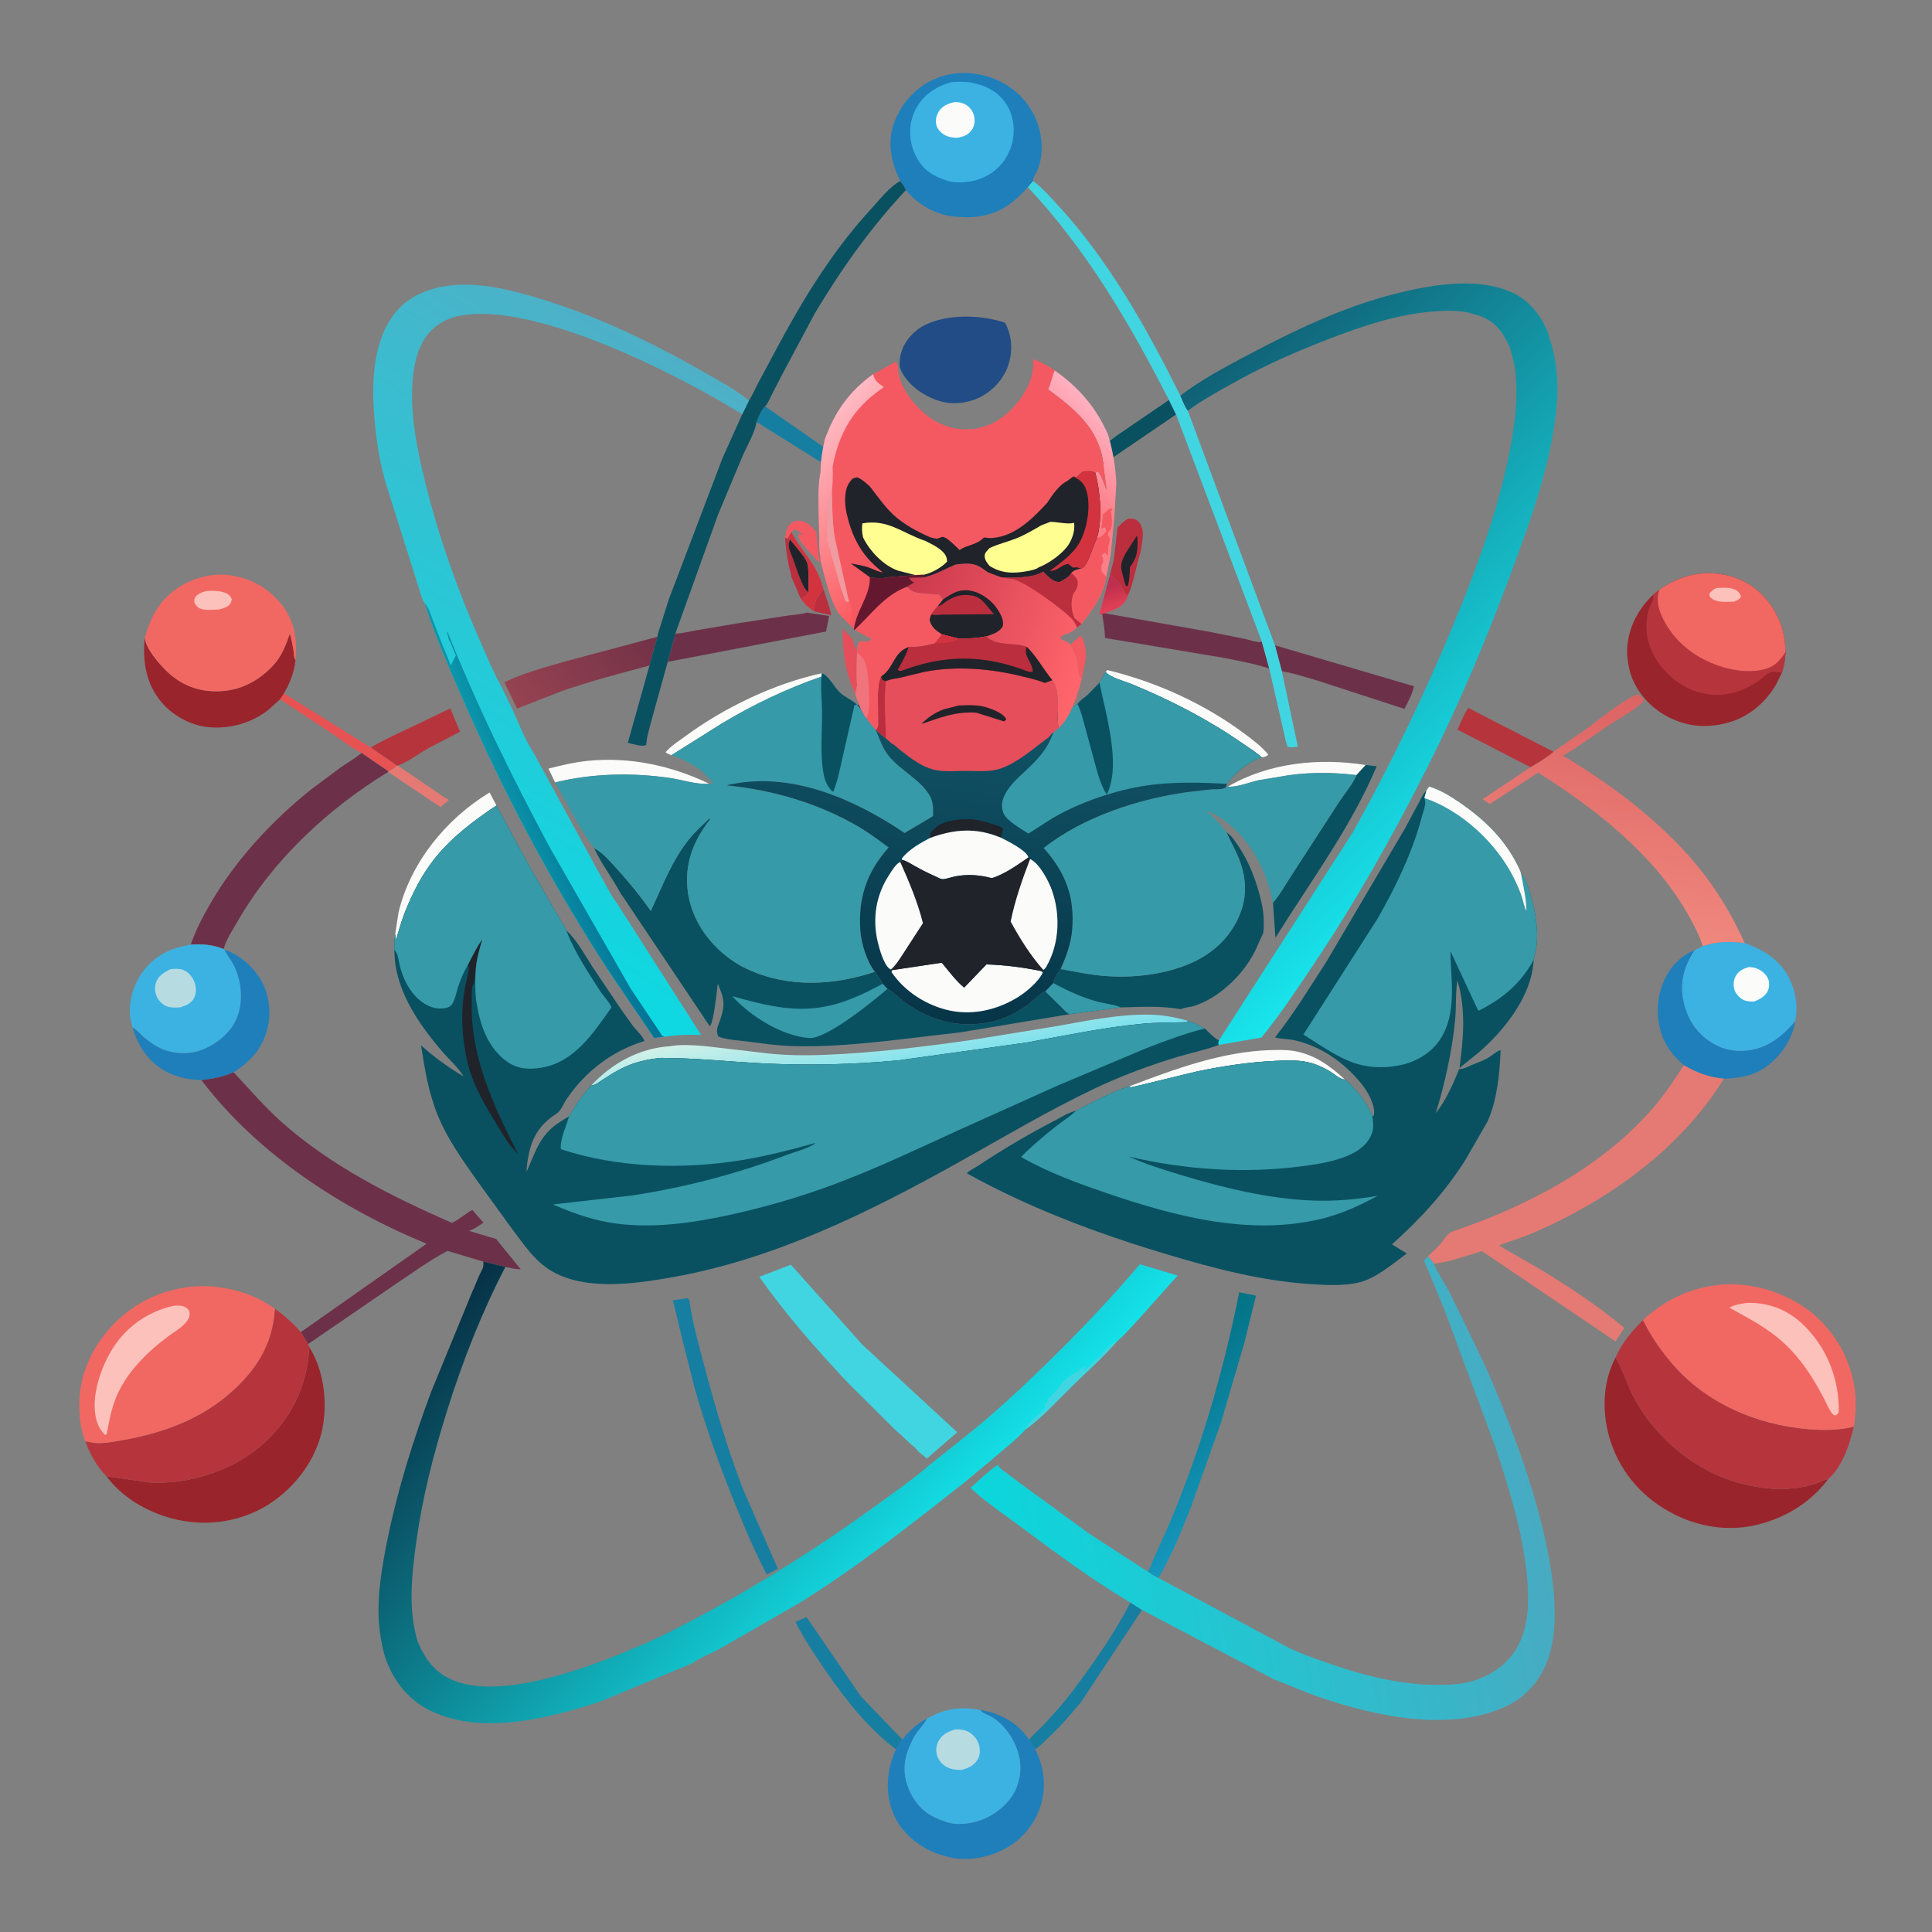 <svg width="140" height="140" viewBox="0 0 140 140" fill="none" xmlns="http://www.w3.org/2000/svg">
<rect x="0" y="0" width="140" height="140" fill="#808080" stroke="none"/>
<path d="M28.766 55.468L28.82 55.478L31.3 57.165C31.7 57.429 32.11 57.756 32.538 57.967L31.916 58.485L28.128 55.937V55.883C28.358 55.79 28.607 55.656 28.766 55.468Z" fill="#E47A73"/>
<path d="M20.573 50.242L26.868 54.171L28.766 55.468C28.608 55.656 28.358 55.79 28.128 55.883L26.196 54.561C25.408 54.153 24.651 53.553 23.914 53.059L20.291 50.676L20.573 50.242Z" fill="#E75352"/>
<path d="M88.988 56.995C91.939 55.266 95.601 54.901 98.966 55.435L98.297 56.167C96.639 55.967 95.065 55.951 93.406 56.171L91.2 56.539C90.599 56.666 89.568 57.084 88.988 56.995Z" fill="#FBFBFA"/>
<path d="M59.559 48.783L59.529 49.026C57.014 49.896 54.56 51.065 52.295 52.431L48.645 54.725C48.49 54.66 48.359 54.616 48.232 54.505C48.596 54.073 49.186 53.699 49.645 53.361C52.474 51.281 56.072 49.54 59.559 48.783Z" fill="#FBFBFA"/>
<path d="M54.82 30.575C54.965 30.242 55.162 29.686 55.441 29.446L60.87 33.226L60.637 34.211L54.82 30.575Z" fill="#167EA1"/>
<path d="M80.116 48.69L80.245 48.557C83.775 49.407 87.259 50.993 90.139 53.136C90.724 53.572 91.457 54.112 91.903 54.684C91.786 54.824 91.61 54.847 91.438 54.894C91.033 54.51 90.501 54.193 90.039 53.871C87.547 52.137 84.894 50.774 82.075 49.602C81.534 49.376 80.457 49.109 80.116 48.69Z" fill="#FBFBFA"/>
<path d="M84.704 28.985L85.222 30.034L79.436 33.98L79.231 33.166C79.618 32.493 80.376 31.982 80.995 31.517L84.704 28.985Z" fill="#095161"/>
<path d="M81.859 78.709C85.095 77.483 88.52 76.205 92.037 76.095C92.559 76.079 93.117 76.064 93.635 76.138C95.192 76.359 96.349 77.214 97.46 78.226L97.368 78.219C97.032 78.157 96.629 77.792 96.334 77.615C95.954 77.387 95.531 77.189 95.104 77.058C94.223 76.787 93.316 76.834 92.403 76.876C90.528 76.963 88.664 77.243 86.83 77.622C86.322 77.727 81.969 78.818 81.919 78.795C81.887 78.78 81.879 78.737 81.859 78.709Z" fill="#FBFBFA"/>
<path d="M28.638 67.694L28.884 66.091C29.741 62.534 32.292 59.358 35.48 57.425L35.974 58.371C34.301 59.481 32.666 60.723 31.437 62.296C30.526 63.463 29.851 64.81 29.316 66.17C29.066 66.805 28.902 67.465 28.695 68.113L28.638 67.694Z" fill="#FBFBFA"/>
<path d="M40.227 56.699L39.74 55.698C40.683 55.458 41.624 55.23 42.596 55.133C45.652 54.829 48.645 55.478 51.381 56.786L51.297 56.791C50.457 56.86 49.403 56.498 48.546 56.374C45.82 55.979 42.901 56.036 40.227 56.699Z" fill="#FBFBFA"/>
<path d="M64.922 126.758C62.926 125.274 61.234 123.103 59.846 121.095C59.05 119.943 58.276 118.775 57.638 117.533L58.44 117.175L62.387 122.932L65.393 126.055L64.922 126.758Z" fill="#167EA1"/>
<path d="M26.868 54.171C27.476 53.776 28.194 53.468 28.847 53.142L32.632 51.337L33.336 53.022L30.985 54.251C30.311 54.645 29.554 55.21 28.821 55.478L28.766 55.468L26.868 54.171Z" fill="#B6353D"/>
<path d="M105.614 52.873C105.85 52.366 106.075 51.743 106.405 51.295L106.481 51.343L112.564 54.469L112.468 54.58C111.972 54.958 111.455 55.292 110.907 55.597L105.614 52.873Z" fill="#B6353D"/>
<path d="M81.914 116.129L82.753 116.663L78.339 123.331C77.557 124.286 76.784 125.164 75.875 126.012C75.628 126.242 75.304 126.601 75.007 126.753L75.001 126.756C74.845 126.534 74.704 126.316 74.581 126.075C74.814 125.723 75.284 125.35 75.583 125.032C76.297 124.273 76.979 123.505 77.619 122.687C79.196 120.582 80.704 118.456 81.914 116.129Z" fill="#167EA1"/>
<path d="M92.389 46.762L102.455 49.726C102.388 50.206 102.001 50.932 101.764 51.368L95.5 49.328C94.647 49.083 93.761 48.791 92.887 48.638L92.389 46.762Z" fill="#6C3149"/>
<path d="M98.966 55.435L99.76 55.526C97.911 59.931 94.942 63.899 92.423 67.96L92.244 65.418C92.756 64.826 93.165 64.059 93.6 63.407L96.975 58.206C97.395 57.547 97.989 56.871 98.296 56.166L98.966 55.435Z" fill="#095161"/>
<path d="M58.483 44.391L60.079 44.635L59.861 45.761L48.386 47.96L48.937 45.913C49.458 45.897 49.991 45.756 50.504 45.666L53.407 45.175L57.06 44.612C57.517 44.541 58.047 44.526 58.483 44.391Z" fill="#6C3149"/>
<path d="M79.86 44.406L87.634 45.782L90.226 46.301C90.536 46.368 90.96 46.525 91.266 46.533C91.325 46.534 91.378 46.501 91.433 46.485L91.975 48.447C90.936 48.093 89.741 47.892 88.661 47.667L80.066 46.23C80.077 45.637 79.932 44.998 79.86 44.406Z" fill="#6C3149"/>
<path d="M48.758 94.224L49.842 94.067L49.954 94.237L49.974 94.376C50.217 96.007 50.697 97.691 51.122 99.286C51.9 102.21 52.754 105.092 53.848 107.924L56.37 113.682L55.563 114.086C54.629 112.329 53.867 110.485 53.129 108.644C52.078 106.025 51.11 103.323 50.344 100.611L49.552 97.482L48.758 94.224Z" fill="#167EA1"/>
<path d="M36.549 49.435C37.9 48.778 39.464 48.366 40.911 47.941L47.635 46.145L47.063 48.227C44.919 48.798 42.762 49.364 40.669 50.094L37.464 51.349L36.549 49.435Z" fill="url(#paint0_linear_17_1277)"/>
<path d="M83.179 113.888C83.349 113.621 83.454 113.274 83.583 112.984L84.439 111.097C86.894 105.471 88.599 99.629 89.799 93.643L91.016 93.888L90.164 97.336L88.461 103.131L86.292 109.238C85.613 110.972 84.892 112.728 83.95 114.346C83.66 114.222 83.429 114.075 83.179 113.888Z" fill="url(#paint1_linear_17_1277)"/>
<path d="M122.025 77.191C121.169 76.459 120.57 75.652 120.302 74.57L120.272 74.448C119.977 73.278 120.128 72.016 120.649 70.924C121.073 70.035 121.835 69.21 122.801 68.86C122.019 70.029 121.696 71.25 122.016 72.635C122.31 73.902 122.946 74.88 124.092 75.587C124.865 76.064 125.789 76.237 126.69 76.11L126.822 76.092C128.152 75.901 129.233 75.013 130.048 74.04L130.078 74.007C129.911 75.273 129.08 76.487 128.041 77.255C127.081 77.965 126.097 78.12 124.913 78.167C123.844 78.059 122.936 77.735 122.025 77.191Z" fill="#1E7FBB"/>
<path d="M16.261 68.821C17.359 69.146 18.44 70.152 18.97 71.116C19.103 71.359 19.197 71.602 19.279 71.865L19.317 71.984C19.703 73.236 19.53 74.668 18.867 75.801C18.405 76.593 17.71 77.206 16.928 77.7C16.159 78.036 15.424 78.18 14.593 78.265C13.655 78.255 12.749 78.044 11.932 77.592C10.74 76.932 9.94 75.694 9.601 74.44C9.937 74.634 10.192 74.951 10.484 75.201C10.881 75.542 11.342 75.848 11.833 76.044C12.728 76.403 13.831 76.402 14.725 76.034C15.8 75.59 16.77 74.77 17.186 73.697C17.652 72.499 17.485 71.007 16.904 69.877C16.723 69.524 16.458 69.233 16.287 68.877L16.261 68.821Z" fill="#1E7FBB"/>
<path d="M10.5 46.18C10.504 46.944 11.561 48.146 12.109 48.665C13.134 49.634 14.317 50.111 15.762 50.093C17.347 50.075 18.639 49.406 19.715 48.307C20.384 47.623 20.706 46.783 21.002 45.909C21.13 46.349 21.21 46.778 21.278 47.23C21.309 47.439 21.286 47.651 21.411 47.834C21.334 48.677 21.007 49.51 20.573 50.241L20.291 50.676L20.256 50.709L19.477 51.415C18.246 52.398 16.649 52.848 15.061 52.687C13.791 52.558 12.508 51.837 11.704 50.888C10.567 49.544 10.305 47.856 10.5 46.18Z" fill="#9A242C"/>
<path d="M48.512 75.818C49.311 75.671 50.231 75.737 51.037 75.799L55.758 76.348C57.064 76.478 58.399 76.494 59.71 76.442C63.311 76.299 66.932 75.858 70.493 75.346L76.454 74.378C78.66 73.989 81.034 73.486 83.28 73.526C84.236 73.543 85.164 73.703 86.075 73.973L86.016 74.072C84.935 74.102 83.861 74.085 82.783 74.185C79.962 74.448 77.142 75.052 74.357 75.553L65.153 76.831C61.881 77.143 58.555 77.221 55.271 77.056C52.806 76.932 50.38 76.663 47.906 76.66C46.883 76.757 45.964 76.968 45.047 77.424C44.586 77.654 44.142 77.937 43.711 78.214C43.433 78.392 43.174 78.629 42.833 78.664C44.287 77.098 46.295 75.958 48.512 75.818Z" fill="url(#paint2_linear_17_1277)"/>
<path d="M74.855 13.107C75.557 13.633 76.144 14.308 76.731 14.949C80.409 18.966 83.139 23.864 85.532 28.671C85.689 29.012 85.847 29.464 86.074 29.763L92.389 46.762L92.887 48.638L94.046 54.1C93.809 54.135 93.513 54.192 93.288 54.1L93.145 53.571L91.975 48.447L91.434 46.485L85.222 30.033L84.705 28.985C81.866 23.449 78.794 18.168 74.48 13.559L74.855 13.107Z" fill="#41D5E1"/>
<path d="M26.196 54.561L28.128 55.883V55.937C23.752 58.601 19.714 62.387 17.207 66.785C16.874 67.367 16.367 68.118 16.207 68.77C15.398 68.448 14.68 68.404 13.819 68.453C14.174 67.411 14.69 66.438 15.241 65.481C17.044 62.353 19.707 59.46 22.566 57.19L24.671 55.623C25.158 55.287 25.689 54.98 26.144 54.605L26.196 54.561Z" fill="#6C3149"/>
<path d="M71.028 123.914C72.262 124.074 73.553 124.745 74.308 125.704L74.581 126.075C74.704 126.316 74.845 126.534 75.001 126.755L75.007 126.753C75.61 127.894 75.802 129.255 75.504 130.509C75.18 131.873 74.303 133.076 73.072 133.822C71.854 134.56 70.238 134.913 68.822 134.588L68.734 134.566L67.844 134.299C66.52 133.793 65.296 132.758 64.752 131.474C64.103 129.938 64.248 128.253 64.922 126.758L65.393 126.055C65.837 125.464 66.491 124.859 67.174 124.536C66.931 125.033 66.471 125.415 66.208 125.918C65.677 126.933 65.381 127.887 65.653 129.027C65.884 129.996 66.513 131.005 67.419 131.524L67.513 131.577C67.885 131.791 68.24 131.912 68.648 132.047C69.464 132.318 70.632 132.109 71.386 131.765C72.4 131.302 73.343 130.457 73.706 129.416L73.737 129.325C73.997 128.583 74.008 127.71 73.766 126.961L73.728 126.85C73.41 125.872 72.724 124.931 71.814 124.388C71.584 124.25 71.309 124.21 71.12 124.015L71.028 123.914Z" fill="#1E7FBB"/>
<path d="M66.538 105.177C66.437 104.984 66.135 104.771 65.968 104.619L64.629 103.376L61.504 100.264C59.213 97.837 56.93 95.241 55.021 92.523L57.312 91.646L62.478 97.431L69.365 103.787L67.168 105.692L66.538 105.177Z" fill="#41D5E1"/>
<path d="M88.87 60.311C89.218 60.529 89.403 60.826 89.629 61.149C90.543 62.453 91.097 63.967 91.434 65.496C91.584 66.176 91.615 66.917 91.543 67.609C91.27 68.143 91.076 68.708 90.78 69.232C89.896 70.795 88.318 72.296 86.543 72.89C86.232 72.994 85.862 72.984 85.576 73.13C84.084 72.871 82.715 72.968 81.216 73.001L77.511 73.491C77.259 73.394 77.072 73.158 76.885 72.974L75.739 71.842L76.327 71.234C76.351 70.919 76.661 70.473 76.853 70.219C77.845 70.397 78.838 70.61 79.844 70.703C81.885 70.893 84.116 70.671 86.019 69.911C87.751 69.22 89.103 68.022 89.812 66.332C90.409 64.911 90.312 63.528 89.732 62.117C89.479 61.499 89.138 60.922 88.87 60.311Z" fill="#095161"/>
<path d="M76.327 71.234C77.313 71.785 78.457 72.298 79.556 72.591C80.066 72.727 80.748 72.785 81.216 73.001L77.511 73.491C77.259 73.394 77.072 73.159 76.885 72.974L75.739 71.842L76.327 71.234Z" fill="#369AA8"/>
<path d="M13.819 68.453C14.68 68.404 15.398 68.448 16.207 68.77L16.261 68.821L16.287 68.877C16.458 69.233 16.723 69.524 16.904 69.877C17.485 71.007 17.652 72.499 17.187 73.697C16.77 74.77 15.8 75.59 14.725 76.034C13.832 76.402 12.728 76.403 11.833 76.044C11.342 75.848 10.881 75.542 10.484 75.201C10.193 74.951 9.937 74.634 9.601 74.44L9.571 74.304L9.475 73.938C9.238 72.738 9.646 71.357 10.374 70.377C11.231 69.223 12.393 68.687 13.819 68.453Z" fill="#3CB2E3"/>
<path d="M12.354 70.23C12.672 70.199 13.013 70.167 13.31 70.297C13.672 70.456 13.951 70.802 14.086 71.156C14.237 71.551 14.248 71.986 14.036 72.363C13.826 72.737 13.454 72.874 13.057 73.001C12.795 73.008 12.502 73.029 12.246 72.97C11.892 72.887 11.601 72.642 11.422 72.342C11.226 72.012 11.184 71.577 11.298 71.215C11.457 70.711 11.894 70.454 12.354 70.23Z" fill="#B6DBE1"/>
<path d="M123.391 68.562C124.441 68.203 125.331 68.206 126.423 68.332C127.891 68.877 129.066 69.603 129.727 71.041C130.152 71.966 130.304 73.014 130.078 74.007L130.047 74.04C129.233 75.014 128.152 75.901 126.822 76.092L126.69 76.11C125.789 76.237 124.865 76.064 124.092 75.587C122.946 74.88 122.31 73.902 122.016 72.636C121.696 71.25 122.018 70.029 122.801 68.86L123.391 68.562Z" fill="#3CB2E3"/>
<path d="M126.728 70.075C126.895 70.085 127.049 70.101 127.209 70.149C127.591 70.263 127.96 70.558 128.121 70.916C128.221 71.137 128.22 71.528 128.125 71.755C127.945 72.186 127.551 72.394 127.132 72.567C126.899 72.58 126.652 72.575 126.43 72.496C126.117 72.384 125.804 72.056 125.696 71.754C125.587 71.448 125.606 71.031 125.767 70.745C125.988 70.349 126.299 70.207 126.728 70.075Z" fill="#FBFBFA"/>
<path d="M112.564 54.469L114.853 52.891C115.502 52.427 118.099 50.339 118.721 50.321C118.889 50.468 119.073 50.589 119.124 50.811C118.396 51.507 117.382 52.02 116.537 52.583C115.45 53.308 114.399 54.108 113.263 54.761C116.838 56.888 120.437 59.612 123.046 62.806C124.437 64.508 125.53 66.346 126.424 68.332C125.332 68.206 124.441 68.203 123.392 68.562C123.124 67.721 122.658 66.855 122.215 66.086C119.791 61.884 115.582 58.585 111.464 55.989L107.95 58.264L107.437 57.907L110.907 55.597C111.455 55.292 111.972 54.958 112.469 54.58L112.564 54.469Z" fill="url(#paint3_linear_17_1277)"/>
<path d="M65.239 13.115C65.405 13.33 65.551 13.518 65.651 13.769C63.11 16.47 60.962 19.508 59.072 22.659L56.736 27.031L55.899 28.656C55.776 28.892 55.635 29.266 55.441 29.446C55.162 29.686 54.965 30.242 54.82 30.575C54.698 31.38 54.148 32.267 53.821 33.024L52.051 37.243L48.937 45.913L48.386 47.96L47.219 52.167C47.075 52.75 46.86 53.387 46.827 53.985C46.539 54.141 45.83 53.897 45.494 53.829L47.063 48.227L47.635 46.145C47.657 45.919 47.773 45.644 47.837 45.422L48.455 43.458L52.35 33.209L53.785 30.016L54.273 29.021C54.537 28.626 54.724 28.158 54.949 27.738L56.466 24.909C58.356 21.403 60.426 18.067 63.16 15.1C63.755 14.455 64.454 13.533 65.239 13.115Z" fill="#095161"/>
<path d="M67.174 124.536L67.178 124.527C67.759 124.215 68.315 123.969 68.976 123.866L69.102 123.847C69.771 123.74 70.365 123.798 71.028 123.914L71.12 124.015C71.309 124.21 71.584 124.25 71.814 124.387C72.724 124.93 73.409 125.872 73.728 126.85L73.766 126.961C74.008 127.71 73.997 128.582 73.737 129.325L73.706 129.416C73.343 130.457 72.399 131.302 71.385 131.765C70.632 132.109 69.463 132.318 68.648 132.047C68.24 131.912 67.885 131.791 67.513 131.577L67.419 131.524C66.513 131.005 65.884 129.996 65.653 129.027C65.381 127.887 65.676 126.933 66.208 125.918C66.471 125.415 66.931 125.033 67.174 124.536Z" fill="#3CB2E3"/>
<path d="M69.219 125.322C69.504 125.304 69.796 125.33 70.061 125.44C70.428 125.592 70.759 125.946 70.896 126.304C71.025 126.644 71.052 127.129 70.871 127.456C70.611 127.926 70.184 128.121 69.679 128.258C69.4 128.253 69.092 128.239 68.828 128.145C68.428 128.002 68.096 127.699 67.94 127.316C67.793 126.953 67.814 126.549 67.993 126.2C68.261 125.679 68.67 125.489 69.219 125.322Z" fill="#B6DBE1"/>
<path d="M22.414 97.622C23.537 99.4 23.788 101.929 23.27 103.931C22.703 106.119 21.085 108.124 19.064 109.253C17.083 110.36 14.715 110.62 12.508 110.045C10.626 109.555 8.858 108.514 7.713 106.974L10.846 107.428C13.663 107.589 16.833 106.568 18.926 104.751C21.105 102.858 22.272 100.433 22.414 97.622Z" fill="#9A242C"/>
<path d="M117.073 98.37L117.115 98.441C117.644 99.333 117.924 100.395 118.426 101.322C119.98 104.205 122.836 106.614 126.116 107.487C128.06 108.004 130.263 108.124 132.127 107.28C132.245 107.228 132.356 107.202 132.482 107.176C131.18 108.926 129.23 110.093 127.062 110.549C125.135 110.954 123.148 110.633 121.406 109.776C119.146 108.665 117.483 106.803 116.717 104.478C116.075 102.528 116.081 100.211 117.073 98.37Z" fill="#9A242C"/>
<path d="M10.5 46.18C11.004 44.466 11.721 43.191 13.396 42.297C13.821 42.07 14.254 41.914 14.725 41.801L14.867 41.766C16.166 41.452 17.718 41.755 18.843 42.43C20.044 43.152 20.985 44.296 21.306 45.637C21.473 46.335 21.486 47.124 21.411 47.834C21.285 47.651 21.309 47.439 21.278 47.23C21.21 46.778 21.13 46.349 21.002 45.909C20.706 46.783 20.384 47.623 19.714 48.307C18.639 49.406 17.347 50.074 15.762 50.093C14.316 50.111 13.134 49.634 12.109 48.665C11.561 48.146 10.504 46.944 10.5 46.18Z" fill="#F16862"/>
<path d="M14.976 42.823C15.398 42.805 15.875 42.803 16.279 42.942C16.551 43.036 16.683 43.175 16.799 43.422C16.776 43.535 16.756 43.641 16.689 43.74C16.508 44.011 16.18 44.078 15.88 44.164C15.479 44.177 14.919 44.247 14.542 44.112C14.306 44.027 14.189 43.864 14.082 43.656C14.083 43.516 14.062 43.436 14.134 43.31C14.306 43.006 14.655 42.915 14.976 42.823Z" fill="#FDC1BB"/>
<path d="M16.928 77.7C18.064 78.914 19.113 80.143 20.358 81.262C23.886 84.436 28.389 86.71 32.75 88.615C33.27 88.367 33.719 87.957 34.225 87.675L35.034 88.597C34.696 88.831 34.386 89.043 33.999 89.198L35.948 89.778L37.734 91.975C37.351 91.978 36.994 91.885 36.624 91.802L35.024 91.421L32.43 90.644C31.046 91.376 29.713 92.354 28.414 93.224L22.324 97.398L21.796 96.532L30.91 90.126C24.677 87.56 18.615 83.576 14.592 78.265C15.424 78.18 16.159 78.036 16.928 77.7Z" fill="#6C3149"/>
<path d="M122.024 77.191C122.935 77.735 123.844 78.059 124.913 78.167C121.824 83.206 116.613 86.957 111.132 89.326C110.304 89.683 109.468 89.921 108.631 90.238C109.515 90.823 110.479 91.299 111.39 91.846C113.575 93.157 115.76 94.597 117.707 96.222L117.065 97.203L107.383 90.66C106.275 90.979 105.035 91.472 103.888 91.569C103.799 91.393 103.603 91.193 103.477 91.034C103.77 90.752 104.079 90.471 104.351 90.17C104.663 89.823 104.847 89.37 105.321 89.216C110.736 87.374 116.121 84.549 119.834 80.235C120.654 79.282 121.334 78.232 122.024 77.191Z" fill="#E47A73"/>
<path d="M19.92 94.833C20.615 95.35 21.243 95.873 21.796 96.532L22.325 97.398L22.414 97.622C22.272 100.433 21.105 102.858 18.926 104.751C16.833 106.568 13.663 107.589 10.846 107.428L7.713 106.974C7.023 106.294 6.5 105.338 6.183 104.445L6.883 104.563C7.551 104.617 8.286 104.462 8.942 104.347C11.677 103.867 14.328 102.919 16.451 101.136C18.514 99.404 19.748 97.497 19.92 94.833Z" fill="#B6353D"/>
<path d="M117.073 98.37C117.509 97.335 118.266 96.449 119.057 95.653C119.629 96.82 120.37 97.893 121.229 98.882C123.653 101.673 127.28 103.25 131.008 103.561C132.078 103.651 133.296 103.652 134.335 103.38C134.036 104.66 133.522 106.255 132.482 107.176C132.356 107.202 132.245 107.228 132.127 107.28C130.263 108.124 128.06 108.004 126.116 107.487C122.836 106.614 119.98 104.205 118.426 101.322C117.924 100.395 117.644 99.333 117.115 98.441L117.073 98.37Z" fill="#B6353D"/>
<path d="M65.239 13.115C64.579 11.791 64.268 10.32 64.794 8.895C65.294 7.541 66.295 6.378 67.656 5.758C68.989 5.151 70.477 5.156 71.851 5.639C73.232 6.125 74.354 7.128 74.966 8.415C75.53 9.599 75.682 11.095 75.18 12.324C75.095 12.529 74.836 12.912 74.855 13.107L74.48 13.559C73.339 14.852 72.272 15.598 70.447 15.735C70.002 15.769 69.577 15.73 69.135 15.692C67.857 15.583 66.542 14.829 65.745 13.889L65.651 13.769C65.551 13.518 65.405 13.33 65.239 13.115Z" fill="#1E7FBB"/>
<path d="M68.937 5.953C69.389 5.917 69.896 5.899 70.342 5.981C71.274 6.152 72.131 6.523 72.72 7.271L72.782 7.352C73.047 7.692 73.221 8.054 73.328 8.468C73.598 9.51 73.439 10.587 72.854 11.5C72.344 12.296 71.52 12.875 70.58 13.093C69.993 13.229 69.151 13.281 68.578 13.081L68.473 13.042C67.832 12.819 67.216 12.497 66.792 11.966C66.117 11.122 65.836 10.034 66 8.982C66.146 8.042 66.726 7.121 67.545 6.577L67.624 6.527C68.032 6.262 68.465 6.084 68.937 5.953Z" fill="#3CB2E3"/>
<path d="M69.236 7.389C69.491 7.412 69.724 7.44 69.95 7.563C70.277 7.74 70.502 8.058 70.585 8.408C70.666 8.751 70.627 9.128 70.416 9.42C70.131 9.813 69.785 9.914 69.316 9.99C69.05 9.968 68.775 9.94 68.533 9.823C68.238 9.681 67.927 9.38 67.852 9.061C67.763 8.681 67.858 8.299 68.093 7.989C68.374 7.62 68.787 7.471 69.236 7.389Z" fill="#FBFBFA"/>
<path d="M120.247 42.735C121.54 41.832 123.023 41.363 124.63 41.594C126.067 41.801 127.298 42.5 128.157 43.635C129.014 44.767 129.353 45.871 129.388 47.261C129.359 47.78 129.286 48.261 129.12 48.759L128.643 49.709C127.825 51.027 126.587 52.047 125.022 52.419L124.902 52.447C124.09 52.64 123.091 52.675 122.279 52.47L122.146 52.434C121.492 52.264 120.924 52.013 120.362 51.649C119.224 50.911 118.306 49.694 118.047 48.388L118.029 48.3C117.96 47.956 117.906 47.619 117.905 47.268C117.902 45.658 118.635 44.2 119.802 43.084L120.247 42.735Z" fill="#9A242C"/>
<path d="M119.802 43.084L120.247 42.736C119.987 43.434 120.163 44.127 120.483 44.788C121.307 46.488 122.796 47.666 124.621 48.274C125.705 48.636 127.211 48.83 128.284 48.343C128.783 48.116 129.089 47.687 129.388 47.261C129.359 47.78 129.286 48.261 129.12 48.759C128.898 48.708 128.478 48.635 128.267 48.722C128.021 48.824 127.744 49.128 127.522 49.287C126.743 49.847 125.607 50.321 124.631 50.348C123.171 50.388 121.982 49.864 120.931 48.898C119.636 47.707 118.997 45.955 119.454 44.267C119.559 43.88 119.827 43.555 119.807 43.147L119.802 43.084Z" fill="#B6353D"/>
<path d="M120.247 42.735C121.54 41.832 123.023 41.363 124.629 41.594C126.067 41.801 127.298 42.5 128.157 43.635C129.014 44.767 129.353 45.871 129.388 47.261C129.089 47.687 128.782 48.116 128.283 48.343C127.211 48.83 125.705 48.636 124.62 48.274C122.796 47.666 121.307 46.488 120.483 44.787C120.163 44.127 119.987 43.434 120.247 42.735Z" fill="#F16862"/>
<path d="M124.37 42.612C124.829 42.593 125.395 42.529 125.806 42.768C126.002 42.882 126.105 43.029 126.159 43.243C126.046 43.436 125.871 43.498 125.674 43.593C125.191 43.613 124.48 43.684 124.076 43.395C123.89 43.261 123.896 43.236 123.867 43.028C123.998 42.812 124.148 42.734 124.37 42.612Z" fill="#FDC1BB"/>
<path d="M119.058 95.652C120.58 94.257 122.265 93.413 124.354 93.131C126.637 92.823 129.2 93.566 131.012 94.914C132.849 96.28 134.108 98.442 134.398 100.656C134.515 101.549 134.482 102.491 134.336 103.38C133.296 103.652 132.078 103.651 131.008 103.561C127.28 103.25 123.653 101.673 121.229 98.882C120.37 97.893 119.63 96.82 119.058 95.652Z" fill="#F16862"/>
<path d="M126.599 94.414L126.766 94.408C128.325 94.416 129.642 94.98 130.728 96.051C132.432 97.732 133.284 99.992 133.241 102.317C133.134 102.495 133.147 102.51 132.948 102.573C132.723 102.458 132.659 102.269 132.531 102.061C131.58 100.11 130.46 98.228 128.707 96.842C127.658 96.013 126.487 95.404 125.316 94.758C125.683 94.544 126.179 94.469 126.599 94.414Z" fill="#FDC1BB"/>
<path d="M6.183 104.445C5.737 103.319 5.658 101.938 5.819 100.754C6.142 98.376 7.523 96.305 9.496 94.87C11.274 93.576 13.705 92.96 15.913 93.282C17.456 93.507 18.649 93.954 19.92 94.833C19.748 97.497 18.514 99.404 16.451 101.136C14.327 102.919 11.677 103.867 8.941 104.348C8.286 104.462 7.551 104.617 6.883 104.563L6.183 104.445Z" fill="#F16862"/>
<path d="M12.586 94.62L12.658 94.615C12.984 94.595 13.371 94.598 13.605 94.856C13.778 95.046 13.772 95.309 13.669 95.528C13.411 96.075 12.761 96.415 12.281 96.768C10.665 97.957 9.142 99.457 8.392 101.31C8.077 102.089 7.925 102.89 7.772 103.71L7.718 103.931L7.611 103.98C7.27 103.631 7.084 103.292 6.969 102.823C6.572 101.196 7.31 99.047 8.199 97.664C9.199 96.108 10.737 95.031 12.586 94.62Z" fill="#FDC1BB"/>
<path d="M43.052 61.457L43.116 61.491C43.71 61.829 44.191 62.394 44.643 62.89C45.554 63.888 46.385 64.907 47.157 66.009C48.026 64.162 48.711 62.274 50.048 60.669C50.46 60.175 50.962 59.749 51.414 59.288L51.452 59.383C50.212 60.961 49.575 62.662 49.849 64.664C49.909 65.1 50.011 65.501 50.163 65.915L50.208 66.039C50.865 67.825 52.388 69.409 54.159 70.228C57.104 71.59 60.377 71.426 63.404 70.417C63.606 70.694 63.82 70.978 63.971 71.283L64.31 71.651L64.417 71.719C64.849 71.997 65.21 72.387 65.633 72.684C67.458 73.971 69.443 74.508 71.689 74.077C72.945 73.838 74.171 73.145 75.093 72.302C75.163 72.237 75.649 71.804 75.739 71.842L76.885 72.974C77.072 73.158 77.259 73.394 77.511 73.491L69.644 74.8L65.247 75.318C62.559 75.624 59.753 75.915 57.048 75.787C56.141 75.745 55.218 75.61 54.319 75.491C53.673 75.405 52.809 75.366 52.196 75.168C52.034 75.115 52.036 75.082 51.991 74.934C51.882 74.579 52.063 74.27 52.176 73.935C52.309 73.537 52.44 73.112 52.425 72.69C52.407 72.199 52.2 71.732 52.014 71.283C51.949 71.763 51.727 74.097 51.435 74.371L45.086 64.896L45.011 64.807C44.409 63.666 43.595 62.637 43.052 61.457Z" fill="#095161"/>
<path d="M63.971 71.283L64.31 71.651C63.343 72.495 59.893 75.31 58.646 75.219C56.625 75.071 54.349 73.612 53.056 72.184C55.005 72.73 57.075 73.288 59.126 73.039L59.273 73.02C60.962 72.816 62.5 72.072 63.971 71.283Z" fill="#369AA8"/>
<path d="M103.477 91.034C103.603 91.193 103.8 91.393 103.888 91.569L103.915 91.627C104.261 92.358 104.726 93.049 105.102 93.769L107.322 98.335C109.734 103.544 114.175 114.936 112.144 120.315C111.571 121.834 110.535 123.032 108.998 123.712C104.697 125.618 98.989 124.227 94.778 122.68L92.293 121.677L82.754 116.663L81.914 116.129C79.082 114.449 76.413 112.461 73.786 110.502C72.625 109.637 71.374 108.813 70.328 107.82C70.96 107.262 71.594 106.619 72.297 106.149C72.453 106.417 72.719 106.578 72.966 106.764L74.222 107.7L78.964 111.159L83.179 113.888C83.429 114.075 83.66 114.222 83.95 114.346L93.252 119.332L93.274 119.347C94.109 119.766 95.059 120.098 95.943 120.415C98.567 121.354 101.385 122.097 104.203 122.094C105.097 122.093 106.02 122.043 106.872 121.763C108.232 121.316 109.422 120.431 110.053 119.164C110.756 117.752 110.797 116.117 110.682 114.583C110.433 111.276 109.396 108.012 108.364 104.863L104.624 94.793L103.188 91.343L103.477 91.034Z" fill="url(#paint4_linear_17_1277)"/>
<path d="M88.988 56.995C89.568 57.084 90.599 56.666 91.2 56.539L93.406 56.172C95.065 55.951 96.639 55.967 98.297 56.167C97.989 56.871 97.395 57.547 96.975 58.207L93.6 63.407C93.166 64.059 92.757 64.826 92.244 65.418C92.064 64.501 91.755 63.577 91.357 62.727C90.589 61.089 89.152 59.38 87.362 58.72C87.981 59.205 88.402 59.69 88.87 60.311C89.138 60.922 89.479 61.499 89.732 62.117C90.312 63.528 90.409 64.911 89.813 66.332C89.103 68.022 87.751 69.22 86.019 69.911C84.116 70.671 81.886 70.893 79.844 70.703C78.838 70.61 77.845 70.397 76.854 70.219C77.271 69.287 77.609 68.374 77.693 67.355C77.888 64.994 77.213 63.228 75.63 61.449C78.466 59.192 82.559 57.858 86.174 57.38L87.767 57.2C88.064 57.179 88.5 57.226 88.764 57.093L88.843 57.041L88.988 56.995Z" fill="#369AA8"/>
<path d="M85.532 28.671C87.016 27.538 88.715 26.631 90.37 25.753C93.739 23.965 97.317 22.248 101.055 21.301C103.776 20.612 107.485 19.948 110.032 21.441C111.082 22.056 112.013 23.359 112.278 24.512C112.8 25.968 112.941 27.672 112.815 29.203C112.466 33.466 110.967 37.543 109.487 41.542C107.716 46.326 105.717 51.072 103.414 55.642C100.87 60.687 98.098 65.584 94.922 70.286C93.797 71.951 92.69 73.623 91.407 75.182L88.317 75.719C88.235 75.573 88.284 75.544 88.328 75.391L98.015 60.336C100.945 55.086 103.551 49.649 105.794 44.095C107.222 40.563 108.496 36.992 109.278 33.272C109.702 31.251 110.018 29.181 109.833 27.114C109.771 26.421 109.59 25.77 109.382 25.105C108.86 24.027 108.391 23.303 107.173 22.872L106.651 22.719L106.528 22.684C105.765 22.475 104.903 22.508 104.118 22.554C101.376 22.717 98.709 23.628 96.179 24.608C94.02 25.445 91.851 26.387 89.828 27.5C88.576 28.188 87.217 28.917 86.074 29.763C85.846 29.464 85.688 29.012 85.532 28.671Z" fill="url(#paint5_linear_17_1277)"/>
<path d="M30.785 43.721C30.588 43.516 30.412 42.764 30.301 42.452L27.903 34.849C27.673 33.971 27.473 33.079 27.347 32.181C26.934 29.233 26.629 25.095 28.676 22.619C29.675 21.411 31.183 20.828 32.746 20.674C34.868 20.466 37.009 21.004 39.017 21.608C43.149 22.852 47.099 24.732 50.817 26.855C51.99 27.525 53.221 28.182 54.273 29.021L53.785 30.016C49.224 27.196 38.726 21.792 33.27 22.89C32.244 23.096 31.37 23.643 30.803 24.497C30.234 25.352 30.017 26.357 29.918 27.353C29.667 29.859 30.221 32.567 30.824 35C31.799 38.935 33.153 42.745 34.795 46.467C35.257 47.514 35.719 48.648 36.278 49.65L37.18 51.517C37.623 52.477 38.047 53.642 38.648 54.52L43.322 63.097C43.776 63.865 44.195 64.786 44.735 65.494L50.805 74.999C49.917 74.961 49.029 74.994 48.15 75.127C47.904 75.138 47.656 75.188 47.412 75.226L44.314 70.672C40.194 64.4 36.674 57.813 33.676 50.98C32.643 48.624 31.554 46.168 30.785 43.721Z" fill="url(#paint6_linear_17_1277)"/>
<path d="M30.785 43.721C31.044 44.008 31.114 44.293 31.257 44.636C31.309 44.76 31.336 44.886 31.396 45.007L31.994 46.551L32.669 48.215L33.032 47.493L32.972 47.374L32.623 46.519L32.564 46.424C32.47 46.262 32.538 46.394 32.492 46.184C32.462 46.05 32.406 45.928 32.38 45.789H32.431C34.568 51.172 37.135 56.382 39.886 61.496L45.707 71.65L47.99 75.058L48.15 75.127C47.904 75.138 47.656 75.188 47.412 75.226L44.314 70.672C40.194 64.4 36.674 57.813 33.677 50.98C32.643 48.624 31.554 46.168 30.785 43.721Z" fill="url(#paint7_linear_17_1277)"/>
<path d="M35.024 91.421L36.624 91.802C34.883 95.154 33.514 98.662 32.392 102.245C31.403 105.404 30.609 108.502 30.157 111.777C29.835 114.109 29.563 116.654 30.263 118.944C30.807 120.218 31.498 121.212 32.862 121.771C36.245 123.156 42.166 120.984 45.335 119.695C45.438 119.654 45.401 119.671 45.495 119.61C47.372 118.895 49.233 117.909 50.995 116.964C55.415 114.591 59.59 111.933 63.623 108.994C64.878 108.079 66.182 107.178 67.35 106.162L69.974 104.069C71.983 102.482 73.853 100.733 75.682 98.957C78.114 96.597 80.414 94.188 82.595 91.609L85.335 92.431L82.421 95.694C81.944 96.198 81.477 96.749 80.942 97.197C79.943 98.346 78.753 99.401 77.657 100.47C76.625 101.477 75.516 102.736 74.33 103.564C73.673 104.307 72.804 104.962 72.049 105.619L69.931 107.39C66.026 110.452 62.133 113.556 57.886 116.18L52.224 119.438C51.555 119.806 50.701 120.12 50.098 120.556L43.492 123.301C39.785 124.517 34.938 125.763 31.218 123.978C29.56 123.182 28.487 121.762 27.912 120.1C27.725 119.466 27.607 118.86 27.521 118.206C27.229 115.973 27.673 113.509 28.127 111.32C28.866 107.751 29.977 104.27 31.246 100.846L34.23 93.588C34.458 93.102 34.641 92.564 34.89 92.094C35.035 91.82 35.042 91.727 35.024 91.421Z" fill="url(#paint8_linear_17_1277)"/>
<path d="M74.329 103.563C74.481 103.071 75.386 102.421 75.773 102.03C75.687 101.899 75.722 101.974 75.679 101.802C75.731 101.755 75.846 101.665 75.88 101.599C75.958 101.447 75.927 101.388 76.069 101.266C76.642 100.771 77.03 99.931 77.743 99.583C78.053 99.431 78.287 99.229 78.566 99.025L78.633 99.089C78.567 99.202 78.534 99.244 78.529 99.376L79.473 98.477C79.563 98.402 79.641 98.343 79.717 98.253C80 97.913 80.518 97.343 80.942 97.197C79.942 98.345 78.753 99.401 77.657 100.47C76.624 101.477 75.516 102.736 74.329 103.563Z" fill="#41D5E1"/>
<path d="M59.559 48.783C60.064 48.973 60.471 49.843 60.906 50.228C61.258 50.538 61.783 50.74 62.098 51.063L62.168 51.149C62.499 51.55 62.896 51.849 63.167 52.305C63.653 53.123 63.788 54.037 64.426 54.804C65.29 55.845 66.693 56.495 67.369 57.646C67.627 58.084 67.634 58.648 67.615 59.138L65.55 60.364C62.087 58.025 57.702 56.026 53.366 56.764C53.135 56.803 52.898 56.827 52.68 56.913C56.024 57.241 59.334 58.217 62.214 59.902C62.984 60.353 63.685 60.883 64.398 61.411C62.816 63.172 62.187 65.066 62.341 67.382C62.404 68.326 62.799 69.665 63.404 70.417C60.377 71.426 57.104 71.59 54.159 70.228C52.388 69.409 50.866 67.825 50.208 66.039L50.163 65.915C50.012 65.501 49.909 65.1 49.849 64.664C49.576 62.662 50.212 60.961 51.452 59.383L51.414 59.288C50.962 59.749 50.46 60.175 50.048 60.669C48.712 62.274 48.026 64.162 47.157 66.009C46.385 64.907 45.554 63.888 44.643 62.89C44.192 62.394 43.71 61.829 43.116 61.491L43.052 61.457C41.949 59.981 41.127 58.295 40.227 56.699C42.901 56.036 45.82 55.979 48.547 56.374C49.403 56.498 50.458 56.859 51.298 56.791L51.381 56.786L51.6 56.824L51.645 56.765C50.986 55.755 49.787 55.108 48.645 54.725L52.295 52.431C54.56 51.065 57.014 49.896 59.529 49.026L59.559 48.783Z" fill="#369AA8"/>
<path d="M59.559 48.783C60.064 48.973 60.47 49.843 60.906 50.228C61.258 50.538 61.783 50.74 62.098 51.063L61.919 51.094L61.053 54.901C60.861 55.743 60.704 56.576 60.377 57.382C60.265 57.306 60.288 57.333 60.209 57.241C59.933 56.916 59.781 56.575 59.699 56.163C59.407 54.699 59.587 53.02 59.569 51.528C59.558 50.693 59.454 49.862 59.528 49.026L59.559 48.783Z" fill="#095161"/>
<path d="M79.672 49.48L80.116 48.69C80.458 49.109 81.534 49.376 82.076 49.602C84.894 50.774 87.547 52.137 90.039 53.871C90.501 54.193 91.034 54.51 91.438 54.894C90.445 55.189 89.506 55.997 88.903 56.797L88.843 57.04L88.764 57.093C88.5 57.226 88.063 57.179 87.767 57.2L86.174 57.38C82.559 57.858 78.466 59.192 75.63 61.449C77.213 63.228 77.888 64.994 77.693 67.355C77.609 68.374 77.271 69.287 76.853 70.219C76.661 70.474 76.352 70.919 76.327 71.234L75.739 71.842C75.649 71.804 75.163 72.237 75.093 72.302C74.171 73.146 72.945 73.838 71.69 74.077C69.443 74.508 67.458 73.971 65.633 72.684C65.21 72.387 64.85 71.997 64.417 71.719L64.31 71.651L63.971 71.283C63.82 70.978 63.606 70.694 63.404 70.418C62.798 69.665 62.403 68.326 62.341 67.382C62.187 65.066 62.816 63.172 64.398 61.411C63.685 60.883 62.984 60.353 62.214 59.902C59.334 58.217 56.024 57.241 52.68 56.913C52.898 56.827 53.135 56.803 53.366 56.764C57.702 56.026 62.087 58.025 65.55 60.364L67.615 59.138C67.634 58.648 67.627 58.084 67.369 57.646C66.693 56.495 65.29 55.845 64.426 54.805C63.788 54.037 63.653 53.123 63.167 52.305C62.896 51.85 62.499 51.551 62.168 51.15L62.098 51.063C62.7 51.104 63.402 51.371 63.891 51.704C64.08 52.178 64.269 52.651 64.532 53.093C64.94 54.067 66.07 55.034 67.054 55.458C67.331 55.577 67.627 55.672 67.928 55.71C68.454 55.776 69.057 55.697 69.59 55.693C70.441 55.685 71.822 55.867 72.593 55.554L72.682 55.515L72.787 55.471C74.241 54.854 74.999 53.774 75.554 52.396L75.786 51.513C76.19 51.479 76.561 51.472 76.965 51.505C77.383 51.421 77.724 51.235 78.078 51.019C78.23 50.777 78.61 50.542 78.828 50.339L79.672 49.48Z" fill="url(#paint9_linear_17_1277)"/>
<path d="M67.384 60.726C67.38 60.425 67.43 60.316 67.649 60.101C68.281 59.481 69.314 59.352 70.181 59.362C70.839 59.371 71.409 59.541 72.023 59.745C72.221 59.811 72.469 59.867 72.625 60.002L72.682 60.065L72.533 60.703C70.746 59.956 69.167 60.071 67.384 60.726Z" fill="#20232A"/>
<path d="M67.384 60.726C69.166 60.071 70.746 59.956 72.533 60.703C72.985 60.928 74.341 61.599 74.508 62.091L74.517 62.138C73.743 62.671 72.775 63.37 71.862 63.635L71.739 63.602C70.921 63.392 70.059 63.345 69.226 63.503C69.003 63.545 68.463 63.737 68.268 63.707C68.118 63.684 67.874 63.545 67.731 63.482C67.244 63.267 66.767 63.024 66.304 62.765C66.031 62.613 65.69 62.379 65.384 62.318L65.346 62.21C65.856 61.568 66.656 61.105 67.384 60.726Z" fill="#FBFBFA"/>
<path d="M64.644 70.3L68.247 69.761C68.734 70.344 69.273 71.086 69.868 71.563L71.481 69.885C72.849 69.931 74.104 70.092 75.444 70.364L75.564 70.468C75.285 71.11 74.407 71.85 73.799 72.234C72.363 73.139 70.583 73.588 68.882 73.24C67.164 72.889 65.557 71.856 64.599 70.435L64.644 70.3Z" fill="#FBFBFA"/>
<path d="M74.517 62.138L74.645 62.246C75.329 62.57 75.989 63.835 76.229 64.514C76.843 66.251 76.78 68.341 75.86 69.98C75.792 70.1 75.723 70.21 75.602 70.285L75.444 70.364C74.104 70.092 72.849 69.931 71.481 69.885L69.868 71.563C69.273 71.086 68.734 70.344 68.247 69.761L64.644 70.3L64.559 70.254L64.448 70.192C64.037 69.879 63.719 68.745 63.604 68.261C63.202 66.56 63.469 64.86 64.438 63.384C64.603 63.134 64.952 62.536 65.24 62.472L65.384 62.318C65.69 62.379 66.031 62.613 66.304 62.765C66.767 63.024 67.244 63.267 67.731 63.482C67.874 63.545 68.118 63.684 68.268 63.707C68.463 63.737 69.003 63.545 69.226 63.503C70.059 63.345 70.921 63.392 71.739 63.602L71.862 63.635C72.775 63.37 73.743 62.67 74.517 62.138Z" fill="#20232A"/>
<path d="M64.559 70.254L64.448 70.192C64.037 69.879 63.719 68.745 63.604 68.261C63.202 66.561 63.469 64.86 64.438 63.384C64.603 63.134 64.952 62.536 65.24 62.472C65.889 63.932 66.491 65.348 66.879 66.895L65.472 69.065C65.201 69.474 64.935 69.927 64.559 70.254Z" fill="#FBFBFA"/>
<path d="M74.645 62.246C75.328 62.57 75.988 63.835 76.229 64.514C76.843 66.251 76.78 68.341 75.859 69.98C75.792 70.1 75.723 70.21 75.602 70.285C74.668 69.23 73.901 68.006 73.237 66.78C73.55 65.233 74.078 63.722 74.645 62.246Z" fill="#FBFBFA"/>
<path d="M79.672 49.48L80.116 48.69C80.457 49.109 81.534 49.376 82.075 49.602C84.893 50.774 87.547 52.137 90.039 53.871C90.501 54.193 91.033 54.51 91.438 54.894C90.445 55.189 89.505 55.997 88.903 56.797C87.108 56.703 85.292 56.648 83.504 56.864C81.256 57.136 78.77 57.945 76.791 58.996C76.005 59.414 75.285 59.943 74.525 60.403C74.028 60.097 72.919 59.454 72.711 58.917C72.193 57.584 73.763 56.398 74.609 55.575C75.044 55.153 75.428 54.744 75.76 54.242C76.322 53.394 76.508 52.397 76.965 51.505C77.383 51.421 77.723 51.235 78.078 51.019C78.23 50.777 78.61 50.542 78.827 50.339L79.672 49.48Z" fill="#369AA8"/>
<path d="M78.078 51.019C78.23 50.777 78.61 50.542 78.828 50.339L79.672 49.48C80.12 51.731 81.281 55.444 80.197 57.581C79.765 56.885 79.572 56.139 79.353 55.362L78.599 52.574C78.457 52.061 78.325 51.493 78.078 51.019Z" fill="#095161"/>
<path d="M103.368 57.273L103.56 56.996C104.361 57.231 105.142 57.72 105.818 58.186C107.436 59.301 108.824 60.612 109.763 62.318C109.923 62.609 110.108 62.941 110.208 63.258C110.539 63.682 110.678 64.126 110.839 64.627C111.237 65.87 111.502 67.348 111.326 68.643L111.135 69.557C111.007 72.122 109.105 74.558 107.21 76.217L105.762 77.389C106.042 75.232 106.244 73.168 105.609 71.046C105.458 71.986 105.536 72.976 105.442 73.929C105.219 76.175 104.708 78.506 104.039 80.668C104.772 79.742 105.302 78.554 105.736 77.468L105.858 77.462C106.131 77.438 106.401 77.278 106.651 77.174C107.058 77.006 107.467 76.863 107.85 76.646C108.092 76.51 108.487 76.132 108.741 76.099C108.663 77.832 108.505 79.631 107.804 81.249L106.189 84.051C104.72 86.373 102.929 88.328 100.869 90.171L101.936 90.832C100.931 91.566 99.783 92.59 98.542 92.914C97.435 93.203 96.071 93.125 94.929 93.049C91.332 92.805 87.966 91.911 84.542 90.888C79.564 89.403 74.584 87.54 70.064 85.025C70.232 84.815 70.65 84.627 70.885 84.471C72.659 83.296 74.502 82.198 76.401 81.216C76.898 80.959 77.414 80.62 77.965 80.49C79.21 79.861 80.518 79.119 81.859 78.709C81.879 78.737 81.887 78.78 81.919 78.795C81.969 78.818 86.322 77.727 86.83 77.622C88.664 77.243 90.528 76.963 92.403 76.876C93.316 76.834 94.223 76.787 95.104 77.058C95.531 77.189 95.954 77.387 96.334 77.615C96.629 77.792 97.032 78.157 97.368 78.219L97.46 78.226C98.197 78.792 99.141 80.016 99.45 80.886L99.552 80.832L99.563 80.763C99.659 80.072 99.099 79.068 98.65 78.529L98.568 78.433C97.35 76.965 95.776 75.854 93.869 75.394C93.391 75.278 92.841 75.306 92.394 75.174C93.772 73.422 94.926 71.534 96.127 69.67L101.829 59.997L103.028 57.763C103.12 57.568 103.221 57.434 103.368 57.273Z" fill="#095161"/>
<path d="M103.368 57.273L103.56 56.996C104.361 57.231 105.142 57.72 105.818 58.186C107.436 59.301 108.824 60.612 109.763 62.318C109.923 62.609 110.108 62.941 110.208 63.258C110.539 63.682 110.678 64.126 110.839 64.627C111.237 65.87 111.502 67.348 111.326 68.643L111.135 69.557C110.205 71.249 108.93 72.338 107.183 73.226L107.1 73.201L105.105 68.925C105.125 71.047 105.611 73.387 104.361 75.317C103.744 76.27 102.652 76.934 101.524 77.174C100.747 77.339 99.929 77.39 99.14 77.268L99.016 77.247C97.371 76.997 95.821 75.814 94.448 74.969L99.803 66.602C101.15 64.272 102.384 61.685 103.057 59.092C103.155 58.714 103.367 58.27 103.238 57.883L103.215 57.828L103.368 57.273Z" fill="#369AA8"/>
<path d="M103.368 57.273L103.56 56.996C104.361 57.231 105.142 57.72 105.818 58.186C107.436 59.301 108.824 60.612 109.763 62.318C109.923 62.609 110.109 62.941 110.208 63.258C110.376 64.186 110.591 65.024 110.612 65.977C110.485 65.866 110.357 65.22 110.289 65.016C110.128 64.537 109.922 64.072 109.697 63.618C108.462 61.132 105.947 58.744 103.216 57.828L103.368 57.273Z" fill="#FBFBFA"/>
<path d="M81.86 78.709C81.88 78.737 81.887 78.78 81.919 78.795C81.969 78.818 86.322 77.727 86.831 77.622C88.665 77.243 90.528 76.963 92.403 76.876C93.316 76.834 94.223 76.787 95.105 77.058C95.531 77.189 95.954 77.387 96.334 77.615C96.629 77.792 97.032 78.157 97.368 78.219L97.46 78.226C98.198 78.792 99.141 80.016 99.451 80.886C99.502 81.232 99.544 81.68 99.448 82.021C99.269 82.656 98.775 83.15 98.201 83.48C97.11 84.107 95.653 84.339 94.41 84.503C90.193 85.058 85.939 84.778 81.81 83.812C83.001 84.361 84.275 84.747 85.532 85.13C88.569 86.055 91.91 86.873 95.105 86.996C96.708 87.057 98.251 86.922 99.829 86.654C98.584 87.336 97.206 87.963 95.814 88.305C90.608 89.587 85.169 88.154 80.257 86.48C78.083 85.74 75.981 84.973 73.989 83.838C74.789 83.024 75.69 82.27 76.59 81.562C77.027 81.218 77.514 80.933 77.911 80.544L77.965 80.491C79.211 79.861 80.518 79.119 81.86 78.709Z" fill="#369AA8"/>
<path d="M35.974 58.371L38.345 62.745L40.181 65.927L40.837 67.035C40.901 67.149 41.024 67.312 41.046 67.434C41.779 68.097 42.341 69.13 42.87 69.964L44.955 73.07L45.88 74.362C46.115 74.667 46.586 75.086 46.698 75.435C44.351 76.155 42.459 77.622 41.101 79.578C40.828 79.971 40.687 80.475 40.269 80.742C39.122 81.473 38.556 82.419 38.304 83.71C38.228 84.097 38.158 84.521 38.161 84.914C38.66 83.8 38.968 82.703 39.893 81.825C40.287 81.451 40.767 81.174 41.237 80.899C41.688 80.079 42.197 79.362 42.832 78.664C43.174 78.629 43.433 78.392 43.711 78.214C44.142 77.937 44.585 77.654 45.046 77.425C45.963 76.968 46.883 76.757 47.906 76.66C50.38 76.663 52.805 76.933 55.271 77.057C58.554 77.221 61.881 77.143 65.153 76.831L74.356 75.553C77.142 75.052 79.961 74.448 82.782 74.185C83.86 74.085 84.934 74.102 86.016 74.072L86.075 73.973C86.515 74.099 86.915 74.301 87.305 74.534C87.567 74.76 88.026 75.278 88.328 75.391C88.284 75.544 88.235 75.573 88.317 75.719L88.319 75.722C87.333 76.09 86.291 76.296 85.284 76.601C83.286 77.208 81.273 77.953 79.391 78.845C75.941 80.483 72.721 82.412 69.398 84.265C62.975 87.848 56.125 91.235 48.764 92.545C45.957 93.044 42.099 93.623 39.607 91.87C38.573 91.142 37.852 90.021 37.097 89.042L34.487 85.437C33.46 83.981 32.428 82.525 31.747 80.882C31.065 79.236 30.776 77.488 30.509 75.745C31.454 76.605 32.486 77.346 33.593 78.001C33.171 77.31 32.542 76.777 32.017 76.161C30.236 74.072 28.571 71.632 28.58 68.833C28.567 68.441 28.582 68.083 28.638 67.694L28.695 68.113C28.902 67.464 29.066 66.805 29.316 66.17C29.851 64.809 30.526 63.462 31.437 62.296C32.666 60.723 34.301 59.481 35.974 58.371Z" fill="#095161"/>
<path d="M33.916 69.895C34.239 69.271 34.544 68.633 34.955 68.057C34.723 68.829 34.486 69.678 34.461 70.484C34.401 70.644 34.392 70.785 34.381 70.954L34.357 71.219L34.28 71.339C34.139 71.653 34.187 72.43 34.182 72.81C34.132 76.685 35.801 80.209 37.538 83.617C36.901 83.037 36.438 82.202 35.994 81.481C35.336 80.413 34.655 79.261 34.217 78.092C33.631 76.526 33.412 74.549 33.523 72.9C33.561 72.335 33.648 71.781 33.764 71.227C33.85 70.813 34.035 70.381 33.934 69.963L33.916 69.895Z" fill="#20232A"/>
<path d="M35.974 58.371L38.345 62.745L40.181 65.927L40.837 67.035C40.901 67.149 41.024 67.312 41.046 67.434L41.076 67.515C41.654 69.028 42.646 70.508 43.527 71.876C43.695 72.136 44.302 72.78 44.299 73.021C43.035 74.795 41.646 76.968 39.241 77.368C38.365 77.513 37.538 77.48 36.792 76.964C35.322 75.948 34.767 74.217 34.518 72.571C34.415 71.888 34.439 71.172 34.461 70.484C34.485 69.678 34.723 68.829 34.955 68.057C34.544 68.633 34.239 69.271 33.916 69.895C33.633 70.37 33.405 70.905 33.224 71.423C33.091 71.806 32.961 72.591 32.672 72.87C32.479 73.056 32.08 73.089 31.822 73.08C31.315 73.062 30.824 72.811 30.444 72.502C29.66 71.867 29.215 70.927 28.971 69.986C28.866 69.584 28.872 69.138 28.58 68.833C28.567 68.441 28.582 68.083 28.638 67.694L28.695 68.113C28.902 67.464 29.066 66.805 29.316 66.17C29.851 64.809 30.526 63.462 31.437 62.296C32.666 60.723 34.301 59.481 35.974 58.371Z" fill="#369AA8"/>
<path d="M86.075 73.973C86.515 74.099 86.915 74.301 87.305 74.534C85.843 74.889 84.415 75.438 83.017 75.976L76.605 78.681L69.51 81.874C66.536 83.233 63.586 84.643 60.515 85.793C57.987 86.741 55.373 87.499 52.726 88.068C50.092 88.634 47.377 89.01 44.681 88.668C43.094 88.465 41.596 87.942 40.142 87.312L40.115 87.273L45.822 86.626C49.682 86.033 53.449 85.052 57.082 83.661C57.614 83.458 58.705 83.183 59.095 82.822C57.3 83.318 55.534 83.782 53.687 84.077C49.409 84.76 44.758 84.629 40.641 83.275C40.574 82.534 41.029 81.615 41.237 80.899C41.688 80.079 42.197 79.362 42.832 78.664C43.174 78.629 43.433 78.392 43.711 78.214C44.142 77.937 44.585 77.654 45.046 77.425C45.963 76.968 46.883 76.757 47.906 76.66C50.38 76.663 52.805 76.932 55.271 77.056C58.554 77.221 61.881 77.143 65.153 76.831L74.356 75.553C77.142 75.052 79.961 74.448 82.782 74.185C83.86 74.085 84.935 74.102 86.016 74.072L86.075 73.973Z" fill="#369AA8"/>
<path d="M59.68 42.717C59.872 43.328 60.117 43.963 60.24 44.588L59.01 44.306C59.017 43.548 59.152 43.299 59.68 42.717Z" fill="#BB2E3E"/>
<path d="M78.335 46.05C78.626 46.661 78.694 47.069 78.677 47.735L78.384 49.235C78.023 48.742 78.162 48.357 78.031 47.808C77.941 47.432 77.759 47.074 77.588 46.728C77.797 46.466 78.076 46.263 78.335 46.05Z" fill="#F45962"/>
<path d="M56.889 38.954L57.057 39.035L57.258 39.087C57.003 39.618 57.279 40.008 57.48 40.534C57.667 41.023 58.133 42.671 58.578 42.902C58.484 43.096 58.513 43.139 58.301 43.23C58.105 43.314 58.181 43.275 58.02 43.373L57.334 41.781C57.368 41.654 57.203 41.216 57.17 41.05C57.032 40.355 56.931 39.66 56.889 38.954Z" fill="#BB2E3E"/>
<path d="M58.578 42.902C58.133 42.671 57.667 41.023 57.48 40.534C57.279 40.008 57.003 39.618 57.258 39.087C57.567 39.516 58.321 40.305 58.481 40.761C58.645 41.231 58.576 42.387 58.578 42.902Z" fill="#20232A"/>
<path d="M61.974 50.289C61.269 48.757 61.025 47.234 61.06 45.569L61.778 46.295C61.788 46.62 61.964 46.893 62.109 47.18L62.101 47.269C62.084 48.059 62.029 48.87 62.112 49.657L61.974 50.289Z" fill="#E54E5A"/>
<path d="M80.441 41.639C80.691 41.871 81.018 42.129 81.203 42.414C81.388 42.7 81.434 42.949 81.737 43.153C81.595 43.559 81.442 43.743 81.097 44.011C80.615 44.233 80.18 44.434 79.653 44.545L80.441 41.639Z" fill="url(#paint10_linear_17_1277)"/>
<path d="M56.889 38.954C56.95 38.587 57.016 38.13 57.352 37.891C57.572 37.735 57.91 37.7 58.162 37.773C58.535 37.881 58.936 38.25 59.152 38.557C59.23 39.237 59.239 39.99 59.4 40.651L59.232 40.663C58.85 40.035 57.856 39.439 57.856 38.71L58.182 38.745C57.983 38.575 57.817 38.464 57.576 38.354L57.355 38.566C57.252 38.721 57.144 38.871 57.057 39.036L56.889 38.954Z" fill="#F45962"/>
<path d="M57.058 39.035C57.144 38.871 57.252 38.721 57.355 38.566C57.989 39.812 59.075 40.794 59.497 42.144L59.68 42.717C59.152 43.299 59.017 43.548 59.01 44.306C58.588 44.026 58.307 43.784 58.02 43.373C58.182 43.275 58.105 43.314 58.301 43.23C58.513 43.139 58.484 43.096 58.578 42.902C58.576 42.387 58.645 41.231 58.481 40.761C58.321 40.305 57.567 39.516 57.258 39.087L57.058 39.035Z" fill="#D2333F"/>
<path d="M80.717 40.534L80.982 38.224C81.238 37.961 81.448 37.744 81.779 37.573C82.152 37.595 82.322 37.584 82.565 37.882C83.009 38.425 82.739 39.388 82.646 40.029C82.308 41.071 82.181 42.135 81.737 43.153C81.434 42.949 81.388 42.7 81.203 42.414C81.018 42.129 80.691 41.871 80.441 41.639L80.717 40.534Z" fill="#BB2E3E"/>
<path d="M81.548 40.121L82.258 39.015L82.395 38.813C82.465 39.252 82.45 40.115 82.229 40.509C82.15 40.723 81.995 40.924 81.873 41.119C81.87 41.588 81.843 42.004 81.727 42.46L81.583 42.459C81.463 42.177 81.43 41.891 81.342 41.602C81.144 40.962 81.257 40.717 81.548 40.121Z" fill="#20232A"/>
<path d="M79.377 34.272L79.541 34.165C79.853 34.453 79.992 35.109 80.188 35.498L79.933 33.496C79.599 31.02 77.87 29.636 75.945 28.209C76.166 27.749 76.218 27.278 76.425 26.843C78.172 28.06 79.48 29.585 80.299 31.519C80.653 32.684 80.829 33.791 80.893 35.006L80.751 37.488L80.484 40.231L80.161 41.813C79.94 43.16 79.193 44.144 78.368 45.212L77.858 44.788C77.625 44.143 77.575 43.711 77.768 43.05C77.913 42.839 78.076 42.626 78.098 42.367C78.138 41.912 77.939 41.826 77.634 41.508C77.828 41.309 78.062 41.265 78.325 41.191L78.45 41.163C78.866 40.851 79.229 39.527 79.487 38.998C79.898 37.644 79.736 35.63 79.377 34.272Z" fill="url(#paint11_linear_17_1277)"/>
<path d="M79.487 38.998C79.861 38.875 79.913 38.788 80.164 38.508L80.111 38.239C79.891 38.23 80.001 38.206 79.79 38.341C79.856 37.984 79.891 37.643 79.904 37.281C80.2 37.123 80.291 36.809 80.552 36.862L80.63 36.938L80.492 37.019L80.52 37.14C80.562 37.396 80.604 37.943 80.546 38.206C80.466 38.574 80.062 38.556 80.434 39.015C80.422 39.234 80.371 39.377 80.323 39.582L80.266 40.257L80.042 40.041L79.819 40.256L79.931 40.418C79.93 40.673 79.971 40.738 79.819 40.957C79.823 41.232 79.757 41.373 79.963 41.579C80.127 41.744 80.074 41.671 80.161 41.813C79.94 43.16 79.193 44.144 78.368 45.212L77.858 44.788C77.625 44.143 77.575 43.711 77.768 43.05C77.913 42.839 78.076 42.626 78.098 42.367C78.138 41.912 77.939 41.826 77.634 41.508C77.828 41.309 78.062 41.265 78.325 41.191L78.45 41.163C78.866 40.851 79.229 39.528 79.487 38.998Z" fill="#F45962"/>
<path d="M65.19 26.481C65.169 26.123 65.242 25.706 65.362 25.368C65.634 24.605 66.304 23.894 67.052 23.536C68.726 22.736 71.087 22.803 72.827 23.384C73.33 24.314 73.395 25.353 73.097 26.361C72.802 27.355 72.02 28.263 71.078 28.751C70.18 29.217 69.054 29.363 68.071 29.057C66.912 28.697 65.714 27.86 65.25 26.741C65.201 26.623 65.203 26.592 65.19 26.481Z" fill="#214C85"/>
<path d="M69.23 40.911C70.149 40.798 70.63 40.753 71.385 41.324L71.564 41.462L72.535 41.828C73.355 41.891 74.921 41.882 75.595 41.412C75.942 41.758 76.228 42.137 76.758 42.185C77.117 41.98 77.433 41.87 77.634 41.508C77.939 41.826 78.139 41.912 78.098 42.367C78.076 42.626 77.913 42.839 77.768 43.05C77.575 43.711 77.625 44.143 77.858 44.788L78.368 45.212L78.046 45.473L77.874 45.62C77.568 45.875 77.201 45.968 76.844 46.136L76.885 46.316C77.081 46.413 77.492 46.547 77.588 46.728C77.759 47.074 77.941 47.432 78.031 47.808C78.162 48.357 78.023 48.742 78.384 49.235C78.046 50.463 77.686 51.737 76.784 52.703C76.583 52.406 76.654 52.045 76.658 51.705C76.667 50.984 76.722 49.832 76.253 49.291C75.62 48.515 75.112 47.566 74.402 46.871C73.523 46.539 72.145 46.84 71.473 46.115C70.789 46.242 70.166 46.284 69.47 46.276L68.243 45.963C67.866 45.718 67.618 45.571 67.434 45.161C67.316 44.883 67.377 44.825 67.466 44.532C67.609 44.308 67.757 44.13 67.938 43.935L68.313 43.456L68.053 43.086L67.14 43.029C66.546 42.976 66.105 42.975 65.713 42.524L66.26 42.213C66.038 42.101 66.017 42.083 65.892 41.874L66.807 41.858C67.652 41.718 68.45 41.252 69.23 40.911Z" fill="url(#paint12_linear_17_1277)"/>
<path d="M76.758 42.185C77.117 41.98 77.433 41.87 77.634 41.508C77.939 41.826 78.138 41.912 78.098 42.367C78.076 42.626 77.913 42.839 77.768 43.05C77.575 43.711 77.625 44.143 77.858 44.788L78.368 45.212L78.046 45.473C77.966 45.286 77.882 45.091 77.748 44.932C77.167 44.245 74.145 42.025 73.326 41.957C73.048 41.934 72.807 41.892 72.535 41.828C73.355 41.891 74.921 41.882 75.595 41.413C75.942 41.758 76.228 42.138 76.758 42.185Z" fill="#BB2E3E"/>
<path d="M68.313 43.456C68.98 42.998 69.492 42.659 70.35 42.809C71.088 42.937 71.866 43.514 72.261 44.116C72.504 44.482 72.771 44.952 72.655 45.391L72.601 45.485C72.305 45.861 71.916 45.953 71.473 46.115C70.789 46.242 70.166 46.284 69.47 46.276L68.243 45.963C67.866 45.718 67.618 45.571 67.434 45.161C67.316 44.883 67.377 44.825 67.466 44.532C67.609 44.308 67.757 44.13 67.938 43.935L68.313 43.456Z" fill="#20232A"/>
<path d="M67.937 43.935L68.038 43.911C68.213 43.852 68.315 43.763 68.461 43.658C69.059 43.232 69.588 43.041 70.337 43.137C71.006 43.223 71.272 43.608 71.671 44.089L72.02 44.508L68.492 44.536C68.126 44.526 67.832 44.605 67.466 44.532C67.609 44.308 67.757 44.13 67.937 43.935Z" fill="#BB2E3E"/>
<path d="M68.243 45.963L69.47 46.276C70.166 46.284 70.789 46.242 71.472 46.115C72.145 46.84 73.523 46.539 74.401 46.871C75.112 47.566 75.619 48.515 76.252 49.291C76.722 49.832 76.667 50.984 76.658 51.705C76.654 52.045 76.583 52.406 76.784 52.703L76.214 53.164L75.98 53.44C74.873 54.228 73.466 55.543 72.078 55.803C71.427 55.925 70.662 55.864 69.993 55.864C69.324 55.864 68.523 55.935 67.878 55.819C66.852 55.633 65.973 54.931 65.184 54.316C65.059 54.219 64.752 53.914 64.609 53.873L64.187 53.498C63.934 53.32 63.714 53.112 63.485 52.907C63.718 52.606 63.635 52.321 63.637 51.95C63.641 51.166 63.512 49.73 63.833 49.042L63.917 48.962C64.792 48.326 64.725 47.296 65.835 46.877C66.518 46.888 67.082 46.773 67.737 46.611L68.243 45.963Z" fill="#E54E5A"/>
<path d="M63.485 52.907C63.718 52.606 63.635 52.321 63.637 51.95C63.641 51.166 63.512 49.73 63.833 49.042L63.954 49.285L64.197 49.358C64.017 50.782 64.191 52.09 64.187 53.498C63.934 53.32 63.714 53.112 63.485 52.907Z" fill="#BB2E3E"/>
<path d="M69.475 51.122C70.204 51.094 70.901 51.054 71.603 51.294C72.035 51.442 72.718 51.708 72.925 52.125L72.759 52.278L70.829 51.669L70.684 51.637C69.185 51.565 68.145 51.998 66.768 52.466C67.236 51.982 67.741 51.639 68.388 51.402L69.475 51.122Z" fill="#20232A"/>
<path d="M68.243 45.963L69.47 46.276C70.166 46.284 70.789 46.242 71.473 46.115C72.145 46.84 73.523 46.539 74.402 46.871C75.112 47.566 75.62 48.515 76.253 49.291L75.71 49.487C75.192 49.269 74.629 49.153 74.082 49.015C71.816 48.453 69.303 48.231 66.983 48.686L65.21 49.113C64.867 49.175 64.515 49.215 64.197 49.359L63.954 49.285L63.833 49.042L63.918 48.962C64.792 48.326 64.725 47.296 65.836 46.877C66.518 46.888 67.082 46.773 67.737 46.611L68.243 45.963Z" fill="#BB2E3E"/>
<path d="M68.243 45.963L69.471 46.276C69.031 46.59 68.274 46.626 67.737 46.611L68.243 45.963Z" fill="#D2333F"/>
<path d="M74.402 46.871C75.112 47.566 75.62 48.515 76.253 49.291L75.71 49.487C75.192 49.268 74.629 49.153 74.082 49.015C71.816 48.453 69.303 48.231 66.983 48.685L65.21 49.113C64.867 49.175 64.515 49.215 64.197 49.358L63.954 49.285L63.833 49.042L63.918 48.961C64.792 48.326 64.725 47.296 65.836 46.877C65.685 47.466 65.329 48.02 65.043 48.559L65.269 48.629C68.489 47.404 71.316 47.427 74.511 48.668L74.831 48.695C74.88 48.053 74.119 47.564 74.402 46.871Z" fill="#20232A"/>
<path d="M74.867 25.996C75.425 26.247 75.929 26.486 76.425 26.843C76.218 27.278 76.166 27.749 75.945 28.209C77.87 29.636 79.599 31.02 79.933 33.496L80.188 35.498C79.992 35.109 79.853 34.453 79.541 34.165L79.377 34.272C79.736 35.63 79.898 37.644 79.486 38.998C79.229 39.527 78.866 40.851 78.45 41.163L78.325 41.191C78.062 41.265 77.828 41.309 77.634 41.508C77.433 41.87 77.117 41.98 76.758 42.185C76.228 42.137 75.942 41.758 75.595 41.412C74.92 41.882 73.355 41.891 72.535 41.828L71.563 41.462L71.385 41.324C70.63 40.753 70.149 40.798 69.229 40.911C68.45 41.252 67.652 41.718 66.807 41.858L65.892 41.874C66.017 42.083 66.038 42.101 66.26 42.213L65.713 42.524C66.105 42.975 66.546 42.976 67.14 43.029L68.053 43.086L68.313 43.456L67.937 43.935C67.757 44.13 67.609 44.308 67.466 44.532C67.377 44.825 67.316 44.883 67.434 45.161C67.618 45.571 67.866 45.718 68.243 45.963L67.737 46.611C67.082 46.773 66.518 46.888 65.836 46.877C64.725 47.296 64.792 48.326 63.918 48.961L63.833 49.042C63.513 49.73 63.641 51.166 63.637 51.95C63.635 52.321 63.718 52.606 63.485 52.907C63.219 52.634 63.003 52.355 62.784 52.046C62.386 51.529 62.179 50.894 61.974 50.289L62.112 49.657C62.029 48.87 62.084 48.059 62.101 47.269L62.109 47.18C62.133 46.903 62.096 46.696 62.282 46.475L63.011 46.454L63.142 46.298C62.586 45.983 62.116 45.825 61.658 45.356L61.563 45.256L60.742 44.406C60.06 43.211 59.817 41.963 59.462 40.663L59.444 40.312C59.357 39.831 59.35 39.461 59.371 38.967L59.339 38.049C59.33 36.836 59.218 35.41 59.46 34.222C59.462 33.415 59.596 32.641 59.763 31.853C60.477 29.879 61.511 28.377 63.265 27.117L64.9 26.217L65.065 26.455L65.066 26.659C65.09 27.832 66.001 29.072 66.868 29.855C67.755 30.656 68.954 31.173 70.185 31.112C71.585 31.043 72.676 30.383 73.565 29.367C74.38 28.434 74.992 27.237 74.867 25.996Z" fill="#F45962"/>
<path d="M62.101 47.269L62.383 47.542C62.748 47.833 62.829 48.434 62.876 48.873C62.952 49.586 63.133 51.445 62.784 52.046C62.386 51.529 62.179 50.894 61.973 50.289L62.112 49.657C62.029 48.87 62.084 48.059 62.101 47.269Z" fill="#F1737C"/>
<path d="M66.336 41.672L67.01 41.63L66.807 41.858L65.892 41.874C66.017 42.083 66.038 42.101 66.26 42.213L65.713 42.524C64.025 43.164 63.142 44.545 61.873 45.685C61.961 44.384 63.044 43.176 63.031 41.953L63.028 41.826C63.554 41.928 63.931 41.921 64.453 41.814L66.336 41.672Z" fill="#64182F"/>
<path d="M59.763 31.853C60.477 29.879 61.511 28.377 63.265 27.117L63.325 27.312C63.443 27.649 63.771 27.848 64.052 28.055L63.909 28.152C61.815 29.588 60.754 31.446 60.332 33.863C60.385 34.491 60.323 35.118 60.28 35.746C60.319 36.923 60.293 38.132 60.558 39.285L61.526 43.627C61.764 44.001 61.77 44.521 61.663 44.941L61.615 45.08L61.563 45.256L60.742 44.406C60.06 43.211 59.817 41.963 59.462 40.663L59.444 40.312C59.357 39.831 59.35 39.461 59.371 38.967L59.339 38.049C59.33 36.836 59.218 35.41 59.46 34.222C59.462 33.415 59.596 32.641 59.763 31.853Z" fill="url(#paint13_linear_17_1277)"/>
<path d="M59.944 39.151C59.985 38.609 59.868 38.036 59.957 37.505C60.022 37.117 59.879 36.55 59.986 36.21C60.03 36.072 60.198 35.875 60.28 35.746C60.319 36.923 60.293 38.132 60.558 39.285L61.526 43.627C61.371 43.613 61.462 43.628 61.26 43.56L60.927 42.598L59.944 39.151Z" fill="#EF9BA0"/>
<path d="M77.769 34.534L78.023 34.561L78.474 34.175C78.83 34.135 79.043 34.104 79.377 34.272C79.736 35.63 79.898 37.644 79.487 38.998C79.229 39.527 78.866 40.851 78.45 41.163L78.325 41.191C78.062 41.265 77.828 41.309 77.634 41.508C77.433 41.87 77.117 41.98 76.758 42.185C76.228 42.137 75.942 41.758 75.595 41.412C74.921 41.882 73.355 41.891 72.535 41.828L71.563 41.462L71.385 41.324C70.63 40.753 70.149 40.798 69.229 40.911C68.45 41.252 67.652 41.718 66.807 41.858L67.01 41.63L66.336 41.672L64.453 41.814C63.931 41.921 63.554 41.928 63.028 41.826L61.648 40.827L62.04 40.9C62.479 40.98 62.855 41.063 63.262 41.242C63.46 41.33 63.618 41.409 63.833 41.454L63.963 41.472C63.126 40.801 62.55 40.179 62.066 39.243C61.743 38.635 61.483 37.832 61.34 37.161C61.202 36.511 61.15 35.537 61.55 34.969C61.749 34.687 61.77 34.653 62.114 34.589C62.489 34.737 62.746 34.997 63.041 35.259C63.565 35.927 64.086 36.688 64.706 37.273C65.476 37.998 66.462 38.52 67.437 38.945C67.561 38.966 67.828 39.046 67.941 39.029C67.96 39.026 68.264 38.905 68.277 38.904C68.602 38.885 69.305 39.643 69.537 39.856C69.984 39.526 70.631 39.502 71.122 39.11L71.306 38.947C71.508 38.978 71.695 39 71.901 38.985C73.585 38.858 74.87 37.535 75.919 36.398L75.912 36.391C76.225 35.913 76.758 35.134 77.29 34.883L77.769 34.534Z" fill="#20232A"/>
<path d="M77.769 34.534L78.023 34.561L78.473 34.175C78.83 34.135 79.043 34.104 79.376 34.272C79.736 35.63 79.897 37.644 79.486 38.998C79.228 39.527 78.865 40.851 78.45 41.163L78.324 41.191C78.072 41.121 78.024 41.081 77.758 41.138L77.409 40.863C76.835 40.94 76.694 41.373 76.081 41.37C76.838 40.809 77.748 40.153 78.216 39.33C78.795 38.311 79.097 36.547 78.685 35.431C78.515 34.971 78.211 34.739 77.769 34.534Z" fill="#D2333F"/>
<path d="M62.49 37.927C64.344 37.589 65.394 38.641 67.049 39.195C67.551 39.448 68.367 39.815 68.574 40.364C68.619 40.484 68.621 40.566 68.633 40.688C68.278 41.095 67.551 41.502 67.01 41.63L66.336 41.672L65.073 41.351C64.004 40.978 63.005 39.905 62.539 38.939C62.456 38.571 62.445 38.301 62.49 37.927Z" fill="#FFFE91"/>
<path d="M76.11 37.817C76.637 37.809 77.355 38.022 77.827 37.882C77.93 38.436 77.674 39.17 77.326 39.617C76.859 40.219 75.971 40.841 75.254 41.12C75.109 41.259 74.691 41.34 74.493 41.377C73.484 41.569 72.589 41.575 71.708 41.007C71.533 40.793 71.382 40.618 71.355 40.337C71.329 40.053 71.521 39.936 71.699 39.722C72.299 39.427 72.985 39.274 73.612 39.026C74.266 38.767 74.869 38.408 75.474 38.058L76.11 37.817Z" fill="#FFFE91"/>
<defs>
<linearGradient id="paint0_linear_17_1277" x1="46.708" y1="45.441" x2="37.999" y2="51.79" gradientUnits="userSpaceOnUse">
<stop stop-color="#733248"/>
<stop offset="1" stop-color="#964351"/>
</linearGradient>
<linearGradient id="paint1_linear_17_1277" x1="83.074" y1="99.264" x2="90.594" y2="108.673" gradientUnits="userSpaceOnUse">
<stop stop-color="#037385"/>
<stop offset="1" stop-color="#1596BD"/>
</linearGradient>
<linearGradient id="paint2_linear_17_1277" x1="63.804" y1="72.985" x2="64.683" y2="77.861" gradientUnits="userSpaceOnUse">
<stop stop-color="#D2F1E8"/>
<stop offset="1" stop-color="#75DFED"/>
</linearGradient>
<linearGradient id="paint3_linear_17_1277" x1="119.084" y1="50.343" x2="116.362" y2="67.366" gradientUnits="userSpaceOnUse">
<stop stop-color="#DC6363"/>
<stop offset="1" stop-color="#F0887E"/>
</linearGradient>
<linearGradient id="paint4_linear_17_1277" x1="110.93" y1="106.765" x2="71.733" y2="113.98" gradientUnits="userSpaceOnUse">
<stop stop-color="#47ABC2"/>
<stop offset="1" stop-color="#0BD7DC"/>
</linearGradient>
<linearGradient id="paint5_linear_17_1277" x1="82.35" y1="31.501" x2="108.206" y2="59.62" gradientUnits="userSpaceOnUse">
<stop stop-color="#106075"/>
<stop offset="1" stop-color="#18E5ED"/>
</linearGradient>
<linearGradient id="paint6_linear_17_1277" x1="53.274" y1="28.455" x2="30.928" y2="64.222" gradientUnits="userSpaceOnUse">
<stop stop-color="#4EB0C7"/>
<stop offset="1" stop-color="#0DD9E2"/>
</linearGradient>
<linearGradient id="paint7_linear_17_1277" x1="42.068" y1="60.688" x2="38.181" y2="62.231" gradientUnits="userSpaceOnUse">
<stop stop-color="#047294"/>
<stop offset="1" stop-color="#0B95AB"/>
</linearGradient>
<linearGradient id="paint8_linear_17_1277" x1="36.443" y1="89.856" x2="64.386" y2="115.385" gradientUnits="userSpaceOnUse">
<stop stop-color="#072F44"/>
<stop offset="1" stop-color="#14E1E8"/>
</linearGradient>
<linearGradient id="paint9_linear_17_1277" x1="69.618" y1="74.106" x2="71.467" y2="51.142" gradientUnits="userSpaceOnUse">
<stop stop-color="#073548"/>
<stop offset="1" stop-color="#115467"/>
</linearGradient>
<linearGradient id="paint10_linear_17_1277" x1="80.263" y1="42.521" x2="80.711" y2="43.97" gradientUnits="userSpaceOnUse">
<stop stop-color="#BF2E4E"/>
<stop offset="1" stop-color="#DF3F55"/>
</linearGradient>
<linearGradient id="paint11_linear_17_1277" x1="76.6" y1="33.782" x2="79.965" y2="30.433" gradientUnits="userSpaceOnUse">
<stop stop-color="#FC7F88"/>
<stop offset="1" stop-color="#FFAFBF"/>
</linearGradient>
<linearGradient id="paint12_linear_17_1277" x1="65.522" y1="44.267" x2="78.42" y2="48.35" gradientUnits="userSpaceOnUse">
<stop stop-color="#CD3A4E"/>
<stop offset="1" stop-color="#FF656B"/>
</linearGradient>
<linearGradient id="paint13_linear_17_1277" x1="66.485" y1="39.767" x2="58.263" y2="32.033" gradientUnits="userSpaceOnUse">
<stop stop-color="#FB5C60"/>
<stop offset="1" stop-color="#FFBBC4"/>
</linearGradient>
</defs>
</svg>
